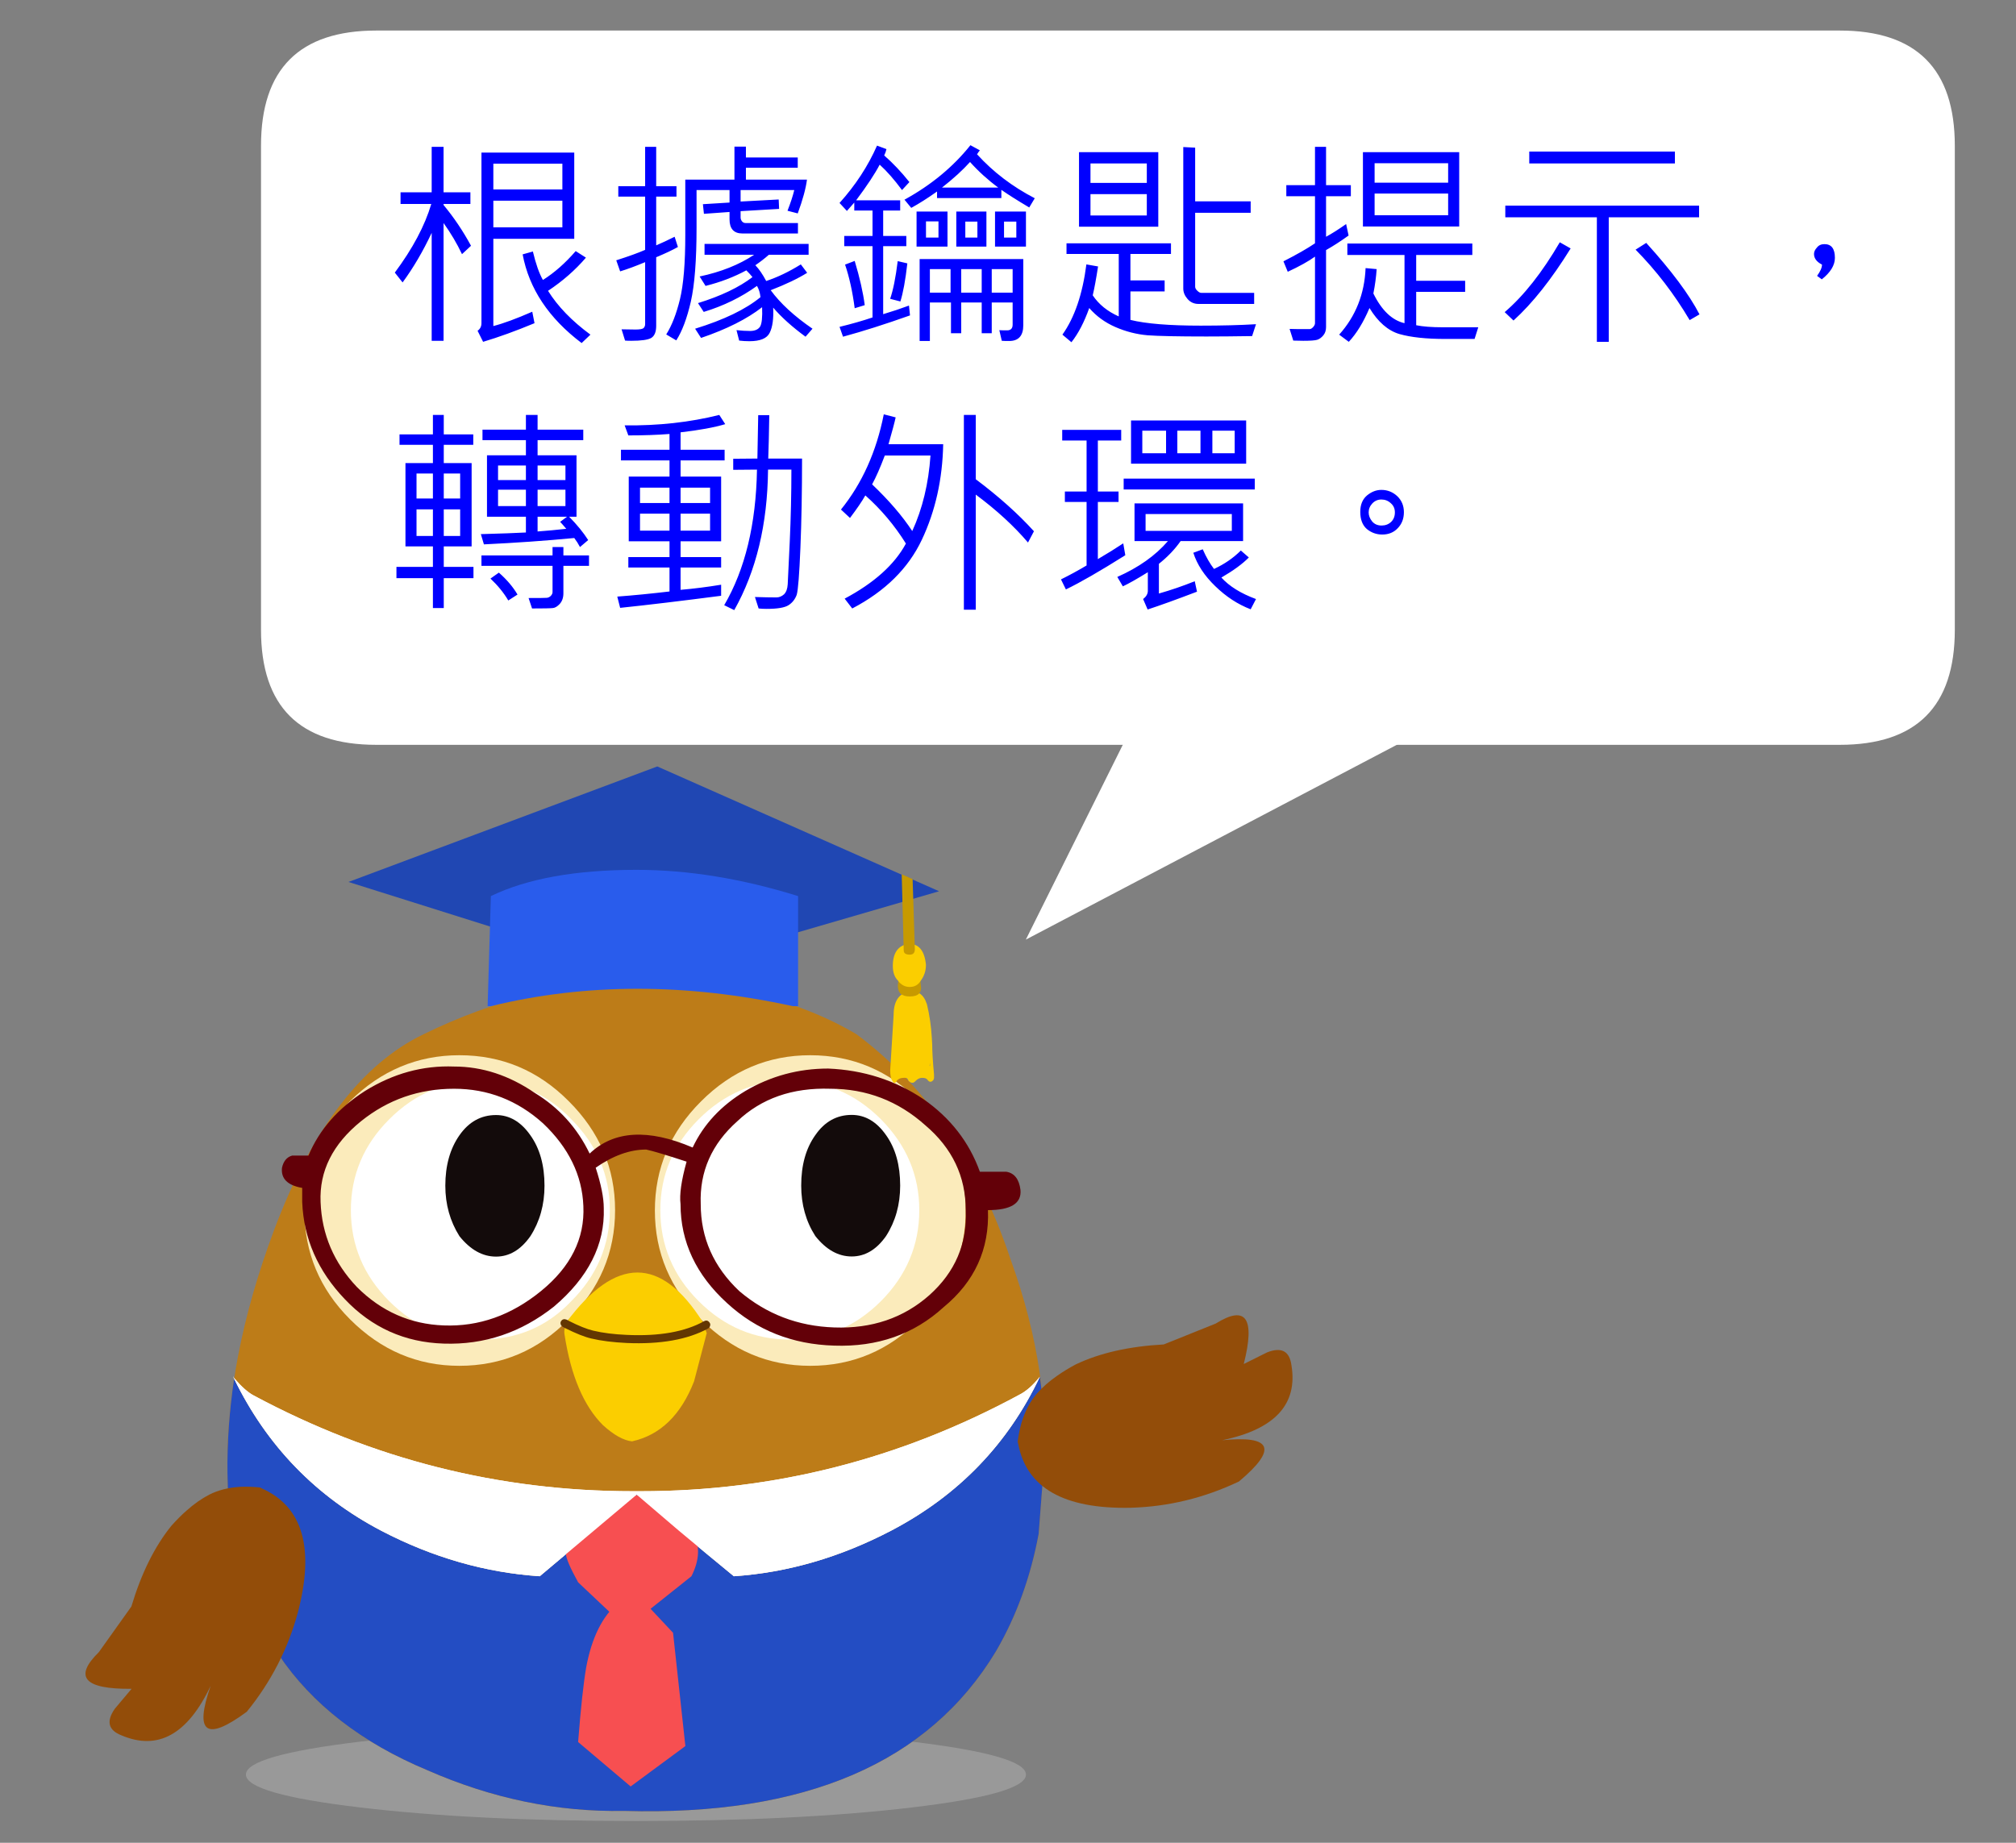 
<svg xmlns="http://www.w3.org/2000/svg" version="1.1" xmlns:xlink="http://www.w3.org/1999/xlink" preserveAspectRatio="none" x="0px" y="0px" width="350px" height="320px" viewBox="0 0 350 320">
<rect x="0" y="0" width="350" height="320" fill="#808080" stroke="none"/>
<defs>
<g id="flash0_ai____Illustrator_________0_Layer0_0_FILL">
<path fill="#999999" stroke="none" d="
M 47.75 -8.15
Q 27.95 -11.5 0 -11.5 -27.95 -11.5 -47.7 -8.15 -67.5 -4.75 -67.5 0 -67.5 4.8 -47.7 8.15 -28 11.5 0 11.5 28 11.5 47.75 8.15 67.5 4.8 67.5 0 67.5 -4.75 47.75 -8.15 Z"/>
</g>

<g id="______0_Layer1_0_MEMBER_0_MEMBER_0_MEMBER_0_MEMBER_0_FILL">
<path fill="#BD7C18" stroke="none" d="
M 294.75 188.35
Q 297.25 162.25 286.75 133.3 274.65 97.1 248.65 77.7 226.65 64.7 194.6 64.7 168.1 64.7 141.5 77.7 118.5 88.75 104.45 126.3 92.45 158.4 92.95 186.35 93.5 239.5 142.5 259.95 166.4 270.45 191.1 270 258.25 271.95 283.2 230.45 290.75 217.5 293.75 201.4
L 294.75 188.35 Z"/>
</g>

<g id="______0_Layer1_0_MEMBER_1_MEMBER_0_MEMBER_0_MEMBER_0_FILL">
<path fill="#FBEBBB" stroke="none" d="
M 177.4 148.3
Q 188.9 137 188.9 121.25 188.9 105.7 177.4 94.25 166.1 82.9 150.35 82.9 134.8 82.9 123.3 94.25 112 105.7 112 121.25 112 137 123.3 148.3 134.8 159.8 150.35 159.8 166.1 159.8 177.4 148.3 Z"/>
</g>

<g id="______0_Layer1_0_MEMBER_2_MEMBER_0_MEMBER_0_MEMBER_0_FILL">
<path fill="#FFFFFF" stroke="none" d="
M 178.05 143.8
Q 187.6 134.25 187.6 121.25 187.6 108.3 178.05 98.75 169.05 89.2 155.55 89.2 142.55 89.2 133 98.75 123.5 108.25 123.5 121.25 123.5 134.3 133 143.8 142.5 153.3 155.55 153.3 169.05 153.3 178.05 143.8 Z"/>
</g>

<g id="______0_Layer1_0_MEMBER_3_MEMBER_0_MEMBER_0_MEMBER_0_FILL">
<path fill="#FBEBBB" stroke="none" d="
M 237.2 82.9
Q 221.6 82.9 210.2 94.3 198.75 105.7 198.75 121.35 198.75 137 210.2 148.35 221.6 159.8 237.2 159.8 252.9 159.8 264.25 148.35 275.7 136.9 275.7 121.35 275.7 105.75 264.25 94.3 252.85 82.9 237.2 82.9 Z"/>
</g>

<g id="______0_Layer1_0_MEMBER_4_MEMBER_0_MEMBER_0_MEMBER_0_FILL">
<path fill="#FFFFFF" stroke="none" d="
M 232.15 89.2
Q 219.15 89.2 209.6 98.75 200.1 108.25 200.1 121.25 200.1 134.3 209.6 143.8 219.1 153.3 232.15 153.3 245.2 153.3 254.7 143.8 264.2 134.25 264.2 121.25 264.2 108.35 254.7 98.75 245.15 89.2 232.15 89.2 Z"/>
</g>

<g id="______0_Layer1_0_MEMBER_5_MEMBER_0_MEMBER_0_MEMBER_0_FILL">
<path fill="#234DC3" stroke="none" d="
M 294.75 188.35
Q 295.9 175.6 294.05 162.5 282.2 187.5 257.35 200.55 238.25 210.55 218.3 211.9 211.9 206.65 204.6 200.55
L 194.25 191.7 170.25 211.9
Q 150.1 210.55 131.15 200.7 106.75 187.95 94.6 163 92.8 175 92.95 186.35 93.5 239.5 142.5 259.95 166.4 270.45 191.1 270 258.25 271.95 283.2 230.45 290.75 217.5 293.75 201.4
L 294.75 188.35 Z"/>
</g>

<g id="______0_Layer1_0_MEMBER_5_MEMBER_0_MEMBER_0_MEMBER_1_FILL">
<path fill="#FFFFFF" stroke="none" d="
M 195.25 190.85
L 193.25 190.85
Q 143.7 190.85 99.45 167.15 97.35 166.05 94.6 162.85
L 94.3 162.35 94.6 163
Q 106.75 187.95 131.15 200.7 150.1 210.55 170.25 211.9
L 194.25 191.7 204.6 200.55
Q 211.9 206.65 218.3 211.9 238.25 210.55 257.35 200.55 282.2 187.5 294.05 162.5 291.45 165.75 288.9 167 244.8 190.85 195.25 190.85 Z"/>
</g>

<g id="______0_Layer1_0_MEMBER_6_MEMBER_0_MEMBER_0_MEMBER_0_FILL">
<path fill="#F74F51" stroke="none" d="
M 195.75 216.4
L 190.25 215.9 189.75 218.4
Q 183.8 223.4 181.75 234.45 180.75 240.2 179.75 252.95
L 192.75 263.95 206.3 253.95 203.25 225.9 195.75 217.9 195.75 216.4 Z"/>
</g>

<g id="______0_Layer1_0_MEMBER_7_MEMBER_0_MEMBER_0_MEMBER_0_FILL">
<path fill="#F74F51" stroke="none" d="
M 198.75 191.85
L 187.75 191.85 179.25 199.4
Q 176.75 205.3 176.75 206.4 176.75 207.95 179.75 213.4
L 188.75 221.9 195.25 221.9 207.8 211.9
Q 210.8 205.95 208.3 201.4 207.15 199.75 202.75 195.35
L 198.75 191.85 Z"/>
</g>

<g id="______0_Layer1_0_MEMBER_8_MEMBER_0_MEMBER_0_MEMBER_0_FILL">
<path fill="#630008" stroke="none" d="
M 241.65 86.2
Q 230.6 86.2 221.15 91.75 212.15 97.15 208.1 105.75 191.6 98.7 182.6 107.25 178 97.7 169.05 92.25 159.5 85.7 149.05 85.7 137.45 85.25 127 91.75 117 98.15 113 107.75
L 108.95 107.75
Q 107 108.3 106.45 110.75 106 114.8 111.45 115.75
L 111.45 119.25
Q 112 132.85 122 143.3 132 153.85 146.5 154.3 161.55 154.8 173.75 145.15 186.55 134.3 186.1 120.75 186.1 116.9 184.1 110.75 190.55 106.25 196.6 106.25 199.15 106.8 206.6 109.25 204.65 116.25 205.1 119.75 205.1 133.8 216.65 144.3 227.6 154.35 243.15 154.8 259.2 155.35 270.2 145.3 281.75 135.8 281.2 121.25 289.7 121.25 289.25 116.25 288.75 112.25 285.75 111.75
L 279.2 111.75
Q 275.25 100.75 265.2 93.75 254.75 86.75 241.65 86.2
M 219.65 141.3
Q 210.1 132.3 210.1 119.75 209.65 107.7 219.15 99.25 228.1 90.75 242.15 91.2 255.6 91.2 265.7 100.25 275.7 108.75 275.7 121.25 276.25 133.75 266.7 142.3 257.1 150.8 243.15 150.3 229.7 149.85 219.65 141.3
M 171.05 99.75
Q 180.6 108.8 181.05 120.25 181.6 132.3 170.55 141.3 159.5 150.3 146.5 149.8 134.05 149.35 125 140.3 116.45 131.3 116 119.25 115.5 107.75 126 99.25 136 91.2 149.05 91.2 161.55 91.2 171.05 99.75 Z"/>
</g>

<g id="______0_Layer1_0_MEMBER_9_MEMBER_0_MEMBER_0_MEMBER_0_FILL">
<path fill="#FFFFFF" stroke="none" d="
M 195.25 190.85
L 193.25 190.85
Q 143.7 190.85 99.45 167.15 97.35 166.05 94.6 162.85
L 94.3 162.35 94.6 163
Q 106.75 187.95 131.15 200.7 150.1 210.55 170.25 211.9
L 194.25 191.7 204.6 200.55
Q 211.9 206.65 218.3 211.9 238.25 210.55 257.35 200.55 282.2 187.5 294.05 162.5 291.45 165.75 288.9 167 244.8 190.85 195.25 190.85 Z"/>
</g>

<g id="______0_Layer1_0_MEMBER_10_MEMBER_0_MEMBER_0_MEMBER_0_MEMBER_0_FILL">
<path fill="#2047B3" stroke="none" d="
M 196.9 63.3
L 269.1 42.3 199.35 11.4 122.9 40 196.9 63.3 Z"/>
</g>

<g id="______0_Layer1_0_MEMBER_10_MEMBER_1_MEMBER_0_MEMBER_0_MEMBER_0_FILL">
<path fill="#295CEC" stroke="none" d="
M 232.9 70.75
L 234.2 70.75 234.2 43.5
Q 213.35 37 194.2 37 171.6 37 158.15 43.5
L 157.35 70.75 158.15 70.75
Q 193.4 62.15 232.9 70.75 Z"/>
</g>

<g id="______0_Layer1_0_MEMBER_10_MEMBER_2_MEMBER_0_MEMBER_0_MEMBER_0_FILL">
<path fill="#FBCE00" stroke="none" d="
M 266.1 70.3
L 266 70.05
Q 265 67 262.1 67 257.85 67.65 257.85 72.9
L 257 86.65
Q 257 88.55 257.55 89.25 258.1 90.25 258.6 89.25 258.8 89 259.05 88.85 259.45 88.55 260.25 88.5 261.15 88.4 261.35 88.85
L 261.55 89.25
Q 262.5 90.2 263.3 89.25 264.05 88.5 264.9 88.5 265.9 88.5 266.2 88.95 266.95 90 267.75 88.95
L 267.75 88.85 267.85 88.6 267.85 87.65
Q 267.4 82.85 267.4 80.25
L 267.3 78.5
Q 267.05 74.25 266.1 70.3
M 266.85 84.8
L 266.85 85.55 266.75 85.55 266.85 84.8 Z"/>
</g>

<g id="______0_Layer1_0_MEMBER_10_MEMBER_3_MEMBER_0_MEMBER_0_MEMBER_0_FILL">
<path fill="#C79A00" stroke="none" d="
M 261.6 62.75
Q 258.9 62.75 258.9 65.75 258.9 68.35 261.85 68.35 265.15 68.35 264.55 65.35 264.55 62.75 261.6 62.75 Z"/>
</g>

<g id="______0_Layer1_0_MEMBER_10_MEMBER_4_MEMBER_0_MEMBER_0_MEMBER_0_FILL">
<path fill="#FBCE00" stroke="none" d="
M 261.6 55.3
Q 257.65 55.9 257.65 60.8 257.65 63.15 258.9 64.4 260.05 66 261.85 66 263.65 66 264.6 64.4 265.85 62.7 265.85 60.5 265.35 55.3 261.6 55.3 Z"/>
</g>

<g id="______0_Layer1_0_MEMBER_10_MEMBER_5_MEMBER_0_MEMBER_0_MEMBER_0_FILL">
<path fill="#C79A00" stroke="none" d="
M 262.55 39.3
L 259.85 38.1 260.35 56.95
Q 260.35 58 261.85 58 263.1 58 263.1 56.65
L 262.55 39.3 Z"/>
</g>

<g id="______0_Layer1_0_MEMBER_11_MEMBER_0_MEMBER_0_MEMBER_0_MEMBER_0_FILL">
<path fill="#FBCE00" stroke="none" d="
M 176.4 150.65
Q 176.25 151.35 176.4 152.15 178.75 167.35 185.9 174.5 190 178.2 193.1 178.5 203.55 176.2 208.45 163.65
L 211.6 151.65
Q 211.45 151.5 211.45 151.3 211.1 150.55 210.6 148.95 195.1 124.45 176.9 148.95 176.5 150.2 176.4 150.65 Z"/>
</g>

<g id="______0_Layer1_0_MEMBER_11_MEMBER_0_MEMBER_1_MEMBER_0_FILL">
<path fill="#633702" stroke="none" d="
M 183.5 151.3
Q 187.05 150.45 191.85 150.25 203.85 149.7 210.95 153.65 211.8 154.1 212.35 153.2 212.55 152.85 212.4 152.45 212.3 152.1 211.95 151.85 204.35 147.7 191.75 148.25 186.6 148.5 183.05 149.35 180.6 149.9 176.5 151.95
L 175.95 152.25
Q 175.6 152.45 175.45 152.85 175.3 153.25 175.5 153.6 175.8 154.15 176.4 154.15
L 176.85 154.05 177.4 153.75
Q 181.15 151.85 183.5 151.3 Z"/>
</g>

<g id="_____2_0_Layer0_0_MEMBER_0_MEMBER_0_MEMBER_0_FILL">
<path fill="#934D09" stroke="none" d="
M 241.5 157.55
Q 237.05 154.05 234.85 158.8 228.25 172 245.8 181.6 228.6 174.4 238.85 190.15 249.35 199.75 262.6 204.2 286.1 211.9 293.8 197.2
L 294.1 196.7
Q 294.5 194.25 294.55 191.9 294.55 187.4 293.05 184 291.75 181.1 289.5 178.25 287.95 176.25 285.9 174.2 278.6 167.55 266.55 163.15
L 255.75 154.45
Q 247.05 144.45 246.2 162
L 241.5 157.55 Z"/>
</g>

<g id="____0_Layer0_0_MEMBER_0_MEMBER_0_MEMBER_0_FILL">
<path fill="#130B0B" stroke="none" d="
M 242.75 113.65
Q 242.75 106.05 239.25 101.15 235.75 96.15 230.75 96.15 225.2 96.15 221.75 101.15 218.25 106.05 218.25 113.65 218.25 120.7 221.75 126.15 225.75 131.2 230.75 131.2 235.7 131.2 239.25 126.15 242.75 120.7 242.75 113.65 Z"/>
</g>

<g id="____0_Layer0_1_MEMBER_0_MEMBER_0_MEMBER_0_FILL">
<path fill="#130B0B" stroke="none" d="
M 150.35 112.65
Q 150.35 105.05 146.85 100.15 143.35 95.15 138.35 95.15 132.8 95.15 129.3 100.15 125.8 105.15 125.8 112.65 125.8 119.6 129.3 125.15 133.35 130.2 138.35 130.2 143.3 130.2 146.85 125.15 150.35 119.7 150.35 112.65 Z"/>
</g>

<g id="______0_Layer0_0_MEMBER_0_MEMBER_0_FILL">
<path fill="#FFFFFF" stroke="none" d="
M 295.95 1.4
L 271.15 42.9 366.05 1.4 295.95 1.4 Z"/>
</g>

<g id="______0_Layer0_1_FILL">
<path fill="#FFFFFF" stroke="none" d="
M 119.15 -163.6
Q 92.95 -163.6 92.95 -137.4
L 92.95 -27.4
Q 92.95 -1.25 119.15 -1.25
L 451.7 -1.25
Q 477.85 -1.25 477.85 -27.4
L 477.85 -137.4
Q 477.85 -163.6 451.7 -163.6
L 119.15 -163.6 Z"/>
</g>

<g id="______0_Layer0_2_FILL">
<path fill="#0000FF" stroke="none" d="
M 352.6 -50.7
Q 350.95 -52.25 348.7 -52.25 346.85 -52.25 345.2 -50.9 343.55 -49.5 343.55 -46.9 343.55 -44.1 345.15 -42.7 346.8 -41.35 348.9 -41.35 351.25 -41.35 352.7 -42.9 354.2 -44.45 354.2 -46.8 354.2 -49.15 352.6 -50.7
M 352 -46.75
Q 352 -45.35 351.1 -44.45 350.15 -43.55 348.75 -43.55 347.3 -43.55 346.45 -44.55 345.6 -45.6 345.6 -46.75 345.6 -48 346.5 -48.95 347.4 -49.9 348.7 -49.9 350.05 -49.9 351 -49 352 -48.15 352 -46.75
M 314.95 -39.75
L 314.95 -48.95 288.45 -48.95 288.45 -39.75 296.6 -39.75
Q 292.05 -34.45 284.25 -31
L 285.6 -28.7
Q 287.75 -29.7 291.7 -32.15
L 291.7 -27.6
Q 291.7 -26.5 290.55 -25.6
L 291.65 -23.05
Q 296.1 -24.5 303.7 -27.4
L 303.15 -29.95
Q 298.8 -28.2 294.4 -26.95
L 294.4 -34.2
Q 297.6 -36.75 299.7 -39.75
L 314.95 -39.75
M 312.2 -46.35
L 312.2 -42.25 291.15 -42.25 291.15 -46.35 312.2 -46.35
M 318.1 -25.6
Q 312.55 -27.65 309.65 -30.85 314.05 -33.4 316.35 -35.75
L 314.4 -37.45
Q 311.65 -34.7 307.85 -32.95 306.35 -34.9 305.1 -37.75
L 302.8 -36.9
Q 304.2 -32.55 308.15 -28.75 312.1 -24.9 316.8 -23.1
L 318.1 -25.6
M 285.8 -55
L 285.8 -52.35 317.8 -52.35 317.8 -55 285.8 -55
M 285.2 -64.3
L 285.2 -66.9 270.8 -66.9 270.8 -64.3 276.75 -64.3 276.75 -51.85 271.45 -51.85 271.45 -49.3 276.75 -49.3 276.75 -33.8
Q 273.55 -31.9 270.5 -30.4
L 271.7 -27.95
Q 276.9 -30.45 286.2 -36.3
L 285.7 -39.2
Q 283 -37.4 279.5 -35.35
L 279.5 -49.3 284.55 -49.3 284.55 -51.85 279.5 -51.85 279.5 -64.3 285.2 -64.3
M 287.6 -69.2
L 287.6 -58.65 315.7 -58.65 315.7 -69.2 287.6 -69.2
M 298.9 -61.2
L 298.9 -66.7 304.55 -66.7 304.55 -61.2 298.9 -61.2
M 296.15 -66.7
L 296.15 -61.2 290.35 -61.2 290.35 -66.7 296.15 -66.7
M 312.9 -66.7
L 312.9 -61.2 307.45 -61.2 307.45 -66.7 312.9 -66.7
M 249.7 -54.85
L 249.7 -70.55 246.8 -70.55 246.8 -23 249.7 -23 249.7 -51.1
Q 257.3 -45.45 262.45 -39.4
L 263.9 -42.15
Q 258.1 -48.55 249.7 -54.85
M 241.75 -63.4
L 228.4 -63.4
Q 229.75 -68.1 230.15 -69.95
L 227.25 -70.7
Q 224.55 -57.05 216.8 -47.45
L 219 -45.4
Q 221.5 -48.7 222.75 -50.9 228.5 -45.8 232.65 -39.15 228.5 -31.45 217.7 -25.7
L 219.55 -23.3
Q 231.6 -29.6 236.55 -40.1 241.5 -50.6 241.75 -63.4
M 224.4 -53.6
Q 225.8 -56.15 227.5 -60.65
L 238.65 -60.65
Q 237.95 -50.4 234.2 -42.2 230.55 -47.75 224.4 -53.6
M 199.05 -59.9
Q 199.2 -63.9 199.3 -70.5
L 196.6 -70.5 196.4 -59.9 190.5 -59.85 190.5 -57.15 196.3 -57.2
Q 195.95 -37.2 188.3 -24.1
L 190.75 -22.9
Q 198.8 -37.2 199 -57.2
L 204.7 -57.2
Q 204.7 -48.4 204.3 -39.65
L 203.8 -29.2
Q 203.7 -27.55 202.9 -26.75 202.05 -26 201.05 -26 198.8 -26 195.8 -26.1
L 196.7 -23.3
Q 197.55 -23.2 198.65 -23.2 202.6 -23.2 204 -24.1 205.4 -25 206 -26.65 206.5 -28.35 206.9 -38.1 207.3 -47.9 207.3 -59.9
L 199.05 -59.9
M 174.95 -65.9
L 174.95 -62.05 163.1 -62.05 163.1 -59.45 174.95 -59.45 174.95 -55.5 165 -55.5 165 -39.7 174.95 -39.7 174.95 -35.85 164.9 -35.85 164.9 -33.3 174.95 -33.3 174.95 -27.45
Q 168.15 -26.65 162.2 -26.2
L 162.9 -23.45
Q 172.95 -24.5 187.55 -26.4
L 187.55 -29.1
Q 182.35 -28.25 177.65 -27.85
L 177.65 -33.3 187.55 -33.3 187.55 -35.85 177.65 -35.85 177.65 -39.7 187.55 -39.7 187.55 -55.5 177.65 -55.5 177.65 -59.45 188.4 -59.45 188.4 -62.05 177.65 -62.05 177.65 -66.3
Q 184.55 -67.1 188.55 -68.3
L 187.1 -70.55
Q 176.3 -67.85 164 -68
L 164.9 -65.55
Q 170.45 -65.55 174.95 -65.9
M 167.75 -52.8
L 174.95 -52.8 174.95 -49.05 167.75 -49.05 167.75 -52.8
M 177.65 -52.8
L 184.85 -52.8 184.85 -49.05 177.65 -49.05 177.65 -52.8
M 184.85 -46.45
L 184.85 -42.3 177.65 -42.3 177.65 -46.45 184.85 -46.45
M 174.95 -46.45
L 174.95 -42.3 167.75 -42.3 167.75 -46.45 174.95 -46.45
M 137.85 -26.7
Q 136.2 -29.5 133.3 -32.05
L 131.25 -30.6
Q 133.95 -28.05 135.6 -25.25
L 137.85 -26.7
M 149.05 -38.3
L 146.4 -38.3 146.4 -36.25 129.05 -36.25 129.05 -33.7 146.4 -33.7 146.4 -27.3
Q 146.4 -26.85 146 -26.4 145.55 -25.95 145 -25.9 144.45 -25.85 140.55 -25.85
L 141.4 -23.3
Q 145.6 -23.3 146.45 -23.4 147.25 -23.45 148.15 -24.4 149.05 -25.4 149.05 -27
L 149.05 -33.7 155.3 -33.7 155.3 -36.25 149.05 -36.25 149.05 -38.3
M 127.05 -63.25
L 127.05 -65.8 119.85 -65.8 119.85 -70.55 117.2 -70.55 117.2 -65.8 109.05 -65.8 109.05 -63.25 117.2 -63.25 117.2 -58.8 110.5 -58.8 110.5 -38.45 117.2 -38.45 117.2 -33.45 108.3 -33.45 108.3 -30.7 117.2 -30.7 117.2 -23.4 119.85 -23.4 119.85 -30.7 127.1 -30.7 127.1 -33.45 119.85 -33.45 119.85 -38.45 126.65 -38.45 126.65 -58.8 119.85 -58.8 119.85 -63.25 127.05 -63.25
M 123.85 -56.25
L 123.85 -50.15 119.85 -50.15 119.85 -56.25 123.85 -56.25
M 113.2 -50.15
L 113.2 -56.25 117.2 -56.25 117.2 -50.15 113.2 -50.15
M 117.2 -41
L 113.2 -41 113.2 -47.5 117.2 -47.5 117.2 -41
M 119.85 -41
L 119.85 -47.5 123.85 -47.5 123.85 -41 119.85 -41
M 139.9 -70.55
L 139.9 -66.95 129.3 -66.95 129.3 -64.4 139.9 -64.4 139.9 -60.7 130.4 -60.7 130.4 -45.7 139.9 -45.7 139.9 -41.85
Q 136.2 -41.65 128.9 -41.45
L 129.65 -38.95
Q 141.2 -39.5 151.7 -40.5 152.5 -39.45 153.1 -38.3
L 155.1 -40
Q 153.35 -42.75 150.45 -45.7
L 152.25 -45.7 152.25 -60.7 142.75 -60.7 142.75 -64.4 153.9 -64.4 153.9 -66.95 142.75 -66.95 142.75 -70.55 139.9 -70.55
M 133.1 -54.65
L 133.1 -58.2 139.9 -58.2 139.9 -54.65 133.1 -54.65
M 133.1 -52.3
L 139.9 -52.3 139.9 -48.3 133.1 -48.3 133.1 -52.3
M 142.75 -52.3
L 149.55 -52.3 149.55 -48.3 142.75 -48.3 142.75 -52.3
M 149.55 -54.65
L 142.75 -54.65 142.75 -58.2 149.55 -58.2 149.55 -54.65
M 149.95 -45.7
L 148.25 -44.45
Q 148.65 -44.05 149.75 -42.75 146.2 -42.35 142.75 -42.1
L 142.75 -45.7 149.95 -45.7
M 454.3 -109.85
Q 454.3 -108.25 456.25 -107.25 456.25 -106.15 455.05 -104.5
L 456.2 -103.65
Q 459.4 -106.2 459.4 -108.9 459.4 -112.25 456.85 -112.25 455.65 -112.25 455 -111.4 454.3 -110.65 454.3 -109.85
M 394.9 -111.2
L 392.25 -112.7
Q 385.8 -101.65 378.8 -95.65
L 380.95 -93.6
Q 387.9 -99.9 394.9 -111.2
M 420.35 -131.95
L 420.35 -134.85 384.8 -134.85 384.8 -131.95 420.35 -131.95
M 426.25 -118.8
L 426.25 -121.65 378.95 -121.65 378.95 -118.8 401.3 -118.8 401.3 -88.4 404.2 -88.4 404.2 -118.8 426.25 -118.8
M 413.35 -112.55
L 410.75 -110.9
Q 418.3 -103.25 423.95 -93.7
L 426.35 -95.1
Q 422.6 -102.35 413.35 -112.55
M 344.2 -134.7
L 344.2 -116.55 367.7 -116.55 367.7 -134.7 344.2 -134.7
M 347.05 -127.25
L 347.05 -132 365 -132 365 -127.25 347.05 -127.25
M 347.05 -119.3
L 347.05 -124.6 365 -124.6 365 -119.3 347.05 -119.3
M 340.4 -112.4
L 340.4 -109.6 354.35 -109.6 354.35 -92.95
Q 349.8 -94 346.75 -100.2 347.35 -103.2 347.55 -106.15
L 344.85 -106.4
Q 344.45 -96.9 338.4 -90.15
L 340.75 -88.4
Q 343.6 -91.45 345.8 -96.65 348.9 -91.55 353.1 -90.3 357.3 -89.1 364.3 -89.1
L 371.45 -89.1 372.35 -91.95 363.7 -91.95
Q 359.65 -91.95 357.2 -92.45
L 357.2 -100.6 369.15 -100.6 369.15 -103.3 357.2 -103.3 357.2 -109.6 370.9 -109.6 370.9 -112.4 340.4 -112.4
M 325.5 -123.95
L 332.5 -123.95 332.5 -112.45
Q 329.7 -110.55 324.8 -108.05
L 325.85 -105.5
Q 330.15 -107.5 332.5 -109.2
L 332.5 -92.95
Q 332.5 -92.5 332.05 -92 331.6 -91.5 331.15 -91.5 327 -91.5 326.3 -91.55
L 327.2 -88.7
Q 328.3 -88.65 329.65 -88.65 332.25 -88.65 333.05 -88.9 333.85 -89.15 334.55 -90 335.2 -90.8 335.2 -92
L 335.2 -110.8
Q 337.7 -112.2 340.7 -114.35
L 340.1 -117.15
Q 337.25 -115.15 335.2 -114.05
L 335.2 -123.95 341.25 -123.95 341.25 -126.65 335.2 -126.65 335.2 -136 332.5 -136 332.5 -126.65 325.5 -126.65 325.5 -123.95
M 303.25 -135.8
L 300.35 -135.95 300.35 -101.4
Q 300.35 -100.05 301.4 -98.85 302.45 -97.65 304.05 -97.65
L 317.65 -97.65 317.65 -100.35 304.75 -100.35
Q 304.3 -100.35 303.8 -100.85 303.25 -101.35 303.25 -101.85
L 303.25 -119.9 316.8 -119.9 316.8 -122.7 303.25 -122.7 303.25 -135.8
M 274.9 -134.7
L 274.9 -116.5 294.25 -116.5 294.25 -134.7 274.9 -134.7
M 277.7 -127.2
L 277.7 -131.95 291.45 -131.95 291.45 -127.2 277.7 -127.2
M 277.7 -119.25
L 277.7 -124.45 291.45 -124.45 291.45 -119.25 277.7 -119.25
M 271.85 -112.45
L 271.85 -109.85 284.6 -109.85 284.6 -94.6
Q 280.45 -96.45 278.25 -99.75 278.85 -102.25 279.55 -106.8
L 276.7 -107.3
Q 275.3 -96.4 270.85 -90.15
L 273.05 -88.3
Q 275.55 -91.45 277.4 -96.65 280 -93.65 283.8 -92 287.6 -90.35 291.6 -90 295.6 -89.7 306 -89.7 310.7 -89.7 317.15 -89.8
L 318.1 -92.7
Q 312.3 -92.35 304.6 -92.35 293.1 -92.35 287.45 -93.75
L 287.45 -100.7 295.8 -100.7 295.8 -103.4 287.45 -103.4 287.45 -109.85 297.35 -109.85 297.35 -112.45 271.85 -112.45
M 238.5 -88.6
L 238.5 -98 243.65 -98 243.65 -90.5 246.15 -90.5 246.15 -98 251.15 -98 251.15 -90.5 253.6 -90.5 253.6 -98 258.7 -98 258.7 -92.6
Q 258.7 -91.2 257.35 -91.2 255.75 -91.2 255.45 -91.25
L 256.05 -88.65
Q 256.55 -88.6 257.85 -88.6 261.3 -88.6 261.3 -92.45
L 261.3 -108.6 236 -108.6 236 -88.6 238.5 -88.6
M 243.55 -106.15
L 243.55 -100.4 238.5 -100.4 238.5 -106.15 243.55 -106.15
M 251.15 -100.4
L 246.15 -100.4 246.15 -106.15 251.15 -106.15 251.15 -100.4
M 258.7 -100.4
L 253.6 -100.4 253.6 -106.15 258.7 -106.15 258.7 -100.4
M 233 -107.55
L 230.65 -108.1
Q 229.9 -102.05 228.8 -98.9
L 231.3 -98.25
Q 232.3 -101.4 233 -107.55
M 242.8 -111.65
L 242.8 -120.2 235.25 -120.2 235.25 -111.65 242.8 -111.65
M 240.6 -113.85
L 237.55 -113.85 237.55 -117.8 240.6 -117.8 240.6 -113.85
M 220.15 -108.15
L 217.8 -107.25
Q 219.35 -102.7 220.15 -96.6
L 222.6 -97.35
Q 222 -102 220.15 -108.15
M 227.9 -135.45
L 225.6 -136.3
Q 222.3 -128.8 216.45 -122.3
L 218.25 -120.35 220.05 -122.4 220.05 -120.45 224.5 -120.45 224.5 -114.25 217.6 -114.25 217.6 -111.75 224.5 -111.75 224.5 -94.35
Q 220.95 -93.15 216.45 -92.05
L 217.3 -89.65
Q 224.5 -91.6 233.65 -94.85
L 233.4 -97.25
Q 230.45 -96.15 227.1 -95.15
L 227.1 -111.75 232.75 -111.75 232.75 -114.25 227.1 -114.25 227.1 -120.45 231.25 -120.45 231.25 -122.95 220.5 -122.95
Q 224.5 -128.3 226.25 -131.65 228.85 -129.3 231.7 -125.45
L 233.5 -127.4
Q 230.55 -131.1 227.35 -133.9 227.75 -134.7 227.9 -135.45
M 252.3 -111.65
L 252.3 -120.2 244.95 -120.2 244.95 -111.65 252.3 -111.65
M 250.1 -113.85
L 247.15 -113.85 247.15 -117.75 250.1 -117.75 250.1 -113.85
M 254.4 -111.65
L 261.95 -111.65 261.95 -120.2 254.4 -120.2 254.4 -111.65
M 259.6 -117.75
L 259.6 -113.85 256.6 -113.85 256.6 -117.75 259.6 -117.75
M 250.7 -135.15
L 248.4 -136.4
Q 242.05 -128.45 232.3 -123.1
L 233.95 -121.1
Q 236.8 -122.65 240.25 -125.1
L 240.25 -123.5 255.95 -123.5 255.95 -125.5
Q 258.3 -123.85 262.75 -121.2
L 264.1 -123.45
Q 255.9 -127.7 250 -134.2 250.15 -134.35 250.35 -134.7 250.55 -135 250.7 -135.15
M 248.3 -132.3
Q 251.45 -128.8 255.2 -126.05
L 241.45 -126.05
Q 245.65 -129.35 248.3 -132.3
M 182.3 -104.35
L 183.75 -102.05
Q 189.15 -103.4 193.7 -105.85 194.6 -104.95 195.2 -104.2 190.3 -100.45 181.9 -97.85
L 183.3 -95.7
Q 190.55 -97.9 196.3 -102.05 197 -100.85 197.15 -99.3 191.75 -94.85 181.2 -91.6
L 182.65 -89.35
Q 192.05 -92.55 197.55 -96.85 197.7 -93.15 197.05 -92.1 196.35 -91.05 194.6 -91.05 193.1 -91.05 191.3 -91.25
L 191.95 -88.7
Q 193.1 -88.55 194.45 -88.55 198.4 -88.55 199.4 -90.6 200.45 -92.7 200.25 -96.75 203.3 -93.2 208.15 -89.65
L 209.85 -91.6
Q 203.15 -96.2 199.65 -101 205.2 -103.15 208.55 -105.25
L 207 -107.3
Q 202.65 -104.6 198.55 -103.25 197.25 -105.7 195.9 -107.1 197.6 -108.25 199.2 -109.65
L 208.9 -109.65 208.9 -112.3 183.5 -112.3 183.5 -109.65 195.6 -109.65
Q 190.1 -106 182.3 -104.35
M 162.45 -123.85
L 169 -123.85 169 -110.85
Q 166.5 -109.75 161.95 -108.3
L 162.9 -105.6
Q 165.4 -106.35 169 -107.85
L 169 -92.75
Q 169 -92.05 168.55 -91.7 168.1 -91.4 166.65 -91.4 165.2 -91.4 163.25 -91.45
L 164.1 -88.7
Q 164.7 -88.65 165.6 -88.65 169.3 -88.65 170.5 -89.35 171.7 -90.1 171.7 -92.3
L 171.7 -109.05
Q 174.95 -110.4 177 -111.55
L 176.2 -114.05
Q 173.6 -112.75 171.7 -111.95
L 171.7 -123.85 176.65 -123.85 176.65 -126.4 171.7 -126.4 171.7 -136 169 -136 169 -126.4 162.45 -126.4 162.45 -123.85
M 193.6 -128
L 193.6 -130.9 206.25 -130.9 206.25 -133.4 193.6 -133.4 193.6 -136.05 190.8 -136.05 190.8 -128 178.8 -128 178.8 -114.5
Q 178.8 -104.15 177.5 -98.8 176.2 -93.45 174.15 -90.2
L 176.6 -88.75
Q 178.75 -92.1 180.15 -98.2 181.55 -104.35 181.55 -116.3
L 181.55 -125.45 189.6 -125.45 189.6 -122.4 183.1 -122 183.35 -119.65 189.6 -120.1 189.6 -118.3
Q 189.6 -114.85 192.75 -114.85
L 206.3 -114.85 206.3 -117.4 193.5 -117.4
Q 193 -117.4 192.65 -117.8 192.3 -118.25 192.3 -118.75
L 192.3 -120.3 201.7 -120.85 201.6 -123.15 192.3 -122.65 192.3 -125.45 205.4 -125.45
Q 204.9 -123.35 203.75 -120.4
L 206.25 -119.75
Q 208.1 -124.8 208.5 -128
L 193.6 -128
M 131.95 -113.55
L 151.7 -113.55 151.7 -134.6 129.05 -134.6 129.05 -92.95
Q 129.05 -91.75 128.1 -91.1
L 129.45 -88.4
Q 135.15 -90.1 142 -92.95
L 141.45 -95.75
Q 135.65 -93.2 131.95 -92.25
L 131.95 -113.55
M 148.8 -131.9
L 148.8 -125.6 131.95 -125.6 131.95 -131.9 148.8 -131.9
M 131.95 -116.35
L 131.95 -122.85 148.8 -122.85 148.8 -116.35 131.95 -116.35
M 141.6 -110.45
L 139.1 -109.75
Q 141.45 -97.2 153.5 -88.1
L 155.65 -90.15
Q 148.85 -95.15 145.3 -100.85 150.65 -104.4 154.55 -108.95
L 152.05 -110.55
Q 148.25 -106.15 144.05 -103.5 142.7 -105.85 141.6 -110.45
M 116.9 -124.9
L 109.3 -124.9 109.3 -122.05 116.8 -122.05
Q 114.45 -114.1 107.9 -105.3
L 109.8 -102.9
Q 113.7 -108.2 116.9 -115
L 116.9 -88.65 119.8 -88.65 119.8 -117.4
Q 122.45 -113.7 124.3 -109.8
L 126.5 -111.85
Q 123.55 -117.3 119.8 -121.8
L 119.8 -122.05 126.35 -122.05 126.35 -124.9 119.8 -124.9 119.8 -136 116.9 -136 116.9 -124.9 Z"/>
</g>
</defs>

<g transform="matrix( 0.764, 0, 0, 0.764, -25.7,125.1) ">
<g id="____" transform="matrix( 1.313, 0, 0, 0.918, 178.15,239.6) ">
<g transform="matrix( 1, 0, 0, 1, 0,0) ">
<use xlink:href="#flash0_ai____Illustrator_________0_Layer0_0_FILL"/>
</g>
</g>

<g transform="matrix( 0.918, 0, 0, 0.918, 0,0) ">
<use xlink:href="#______0_Layer1_0_MEMBER_0_MEMBER_0_MEMBER_0_MEMBER_0_FILL"/>
</g>

<g transform="matrix( 0.918, 0, 0, 0.918, 0,0) ">
<use xlink:href="#______0_Layer1_0_MEMBER_1_MEMBER_0_MEMBER_0_MEMBER_0_FILL"/>
</g>

<g transform="matrix( 0.918, 0, 0, 0.918, 0,0) ">
<use xlink:href="#______0_Layer1_0_MEMBER_2_MEMBER_0_MEMBER_0_MEMBER_0_FILL"/>
</g>

<g transform="matrix( 0.918, 0, 0, 0.918, 0,0) ">
<use xlink:href="#______0_Layer1_0_MEMBER_3_MEMBER_0_MEMBER_0_MEMBER_0_FILL"/>
</g>

<g transform="matrix( 0.918, 0, 0, 0.918, 0,0) ">
<use xlink:href="#______0_Layer1_0_MEMBER_4_MEMBER_0_MEMBER_0_MEMBER_0_FILL"/>
</g>

<g transform="matrix( 0.918, 0, 0, 0.918, 0,0) ">
<use xlink:href="#______0_Layer1_0_MEMBER_5_MEMBER_0_MEMBER_0_MEMBER_0_FILL"/>
</g>

<g transform="matrix( 0.918, 0, 0, 0.918, 0,0) ">
<use xlink:href="#______0_Layer1_0_MEMBER_5_MEMBER_0_MEMBER_0_MEMBER_1_FILL"/>
</g>

<g transform="matrix( 0.918, 0, 0, 0.918, 0,0) ">
<use xlink:href="#______0_Layer1_0_MEMBER_6_MEMBER_0_MEMBER_0_MEMBER_0_FILL"/>
</g>

<g transform="matrix( 0.918, 0, 0, 0.918, 0,0) ">
<use xlink:href="#______0_Layer1_0_MEMBER_7_MEMBER_0_MEMBER_0_MEMBER_0_FILL"/>
</g>

<g transform="matrix( 0.918, 0, 0, 0.918, 0,0) ">
<use xlink:href="#______0_Layer1_0_MEMBER_8_MEMBER_0_MEMBER_0_MEMBER_0_FILL"/>
</g>

<g transform="matrix( 0.918, 0, 0, 0.918, 0,0) ">
<use xlink:href="#______0_Layer1_0_MEMBER_9_MEMBER_0_MEMBER_0_MEMBER_0_FILL"/>
</g>

<g transform="matrix( 0.918, 0, 0, 0.918, 0,0) ">
<use xlink:href="#______0_Layer1_0_MEMBER_10_MEMBER_0_MEMBER_0_MEMBER_0_MEMBER_0_FILL"/>
</g>

<g transform="matrix( 0.918, 0, 0, 0.918, 0,0) ">
<use xlink:href="#______0_Layer1_0_MEMBER_10_MEMBER_1_MEMBER_0_MEMBER_0_MEMBER_0_FILL"/>
</g>

<g transform="matrix( 0.918, 0, 0, 0.918, 0,0) ">
<use xlink:href="#______0_Layer1_0_MEMBER_10_MEMBER_2_MEMBER_0_MEMBER_0_MEMBER_0_FILL"/>
</g>

<g transform="matrix( 0.918, 0, 0, 0.918, 0,0) ">
<use xlink:href="#______0_Layer1_0_MEMBER_10_MEMBER_3_MEMBER_0_MEMBER_0_MEMBER_0_FILL"/>
</g>

<g transform="matrix( 0.918, 0, 0, 0.918, 0,0) ">
<use xlink:href="#______0_Layer1_0_MEMBER_10_MEMBER_4_MEMBER_0_MEMBER_0_MEMBER_0_FILL"/>
</g>

<g transform="matrix( 0.918, 0, 0, 0.918, 0,0) ">
<use xlink:href="#______0_Layer1_0_MEMBER_10_MEMBER_5_MEMBER_0_MEMBER_0_MEMBER_0_FILL"/>
</g>

<g transform="matrix( 0.918, 0, 0, 0.918, 0,0) ">
<use xlink:href="#______0_Layer1_0_MEMBER_11_MEMBER_0_MEMBER_0_MEMBER_0_MEMBER_0_FILL"/>
</g>

<g transform="matrix( 0.918, 0, 0, -0.918, 0,277.6) ">
<use xlink:href="#______0_Layer1_0_MEMBER_11_MEMBER_0_MEMBER_1_MEMBER_0_FILL"/>
</g>

<g transform="matrix( -0.059, -0.998, 0.998, -0.059, 54.05,232.65) ">
<g transform="matrix( 1, 0, 0, 1, 0,0) ">
<g transform="matrix( 0.918, 0, 0, 0.918, -214.05,-138.5) ">
<use xlink:href="#_____2_0_Layer0_0_MEMBER_0_MEMBER_0_MEMBER_0_FILL"/>
</g>
</g>
</g>

<g transform="matrix( -0.957, -0.292, -0.292, 0.957, 330.7,140) ">
<g transform="matrix( 1, 0, 0, 1, 0,0) ">
<g transform="matrix( 0.918, 0, 0, 0.918, -214.05,-138.5) ">
<use xlink:href="#_____2_0_Layer0_0_MEMBER_0_MEMBER_0_MEMBER_0_FILL"/>
</g>
</g>
</g>

<g transform="matrix( 1, 0, 0, 1, 134.9,89.7) ">
<g transform="matrix( 0.918, 0, 0, 0.918, -119.55,-88.3) ">
<use xlink:href="#____0_Layer0_0_MEMBER_0_MEMBER_0_MEMBER_0_FILL"/>
</g>

<g transform="matrix( 0.918, 0, 0, 0.918, -115.55,-87.35) ">
<use xlink:href="#____0_Layer0_1_MEMBER_0_MEMBER_0_MEMBER_0_FILL"/>
</g>
</g>

<g transform="matrix( 1, 0, 0, 1.201, -4.4,-1.7) ">
<use xlink:href="#______0_Layer0_0_MEMBER_0_MEMBER_0_FILL"/>
</g>

<g transform="matrix( 1, 0, 0, 1, 0,6.8) ">
<use xlink:href="#______0_Layer0_1_FILL"/>
</g>

<g transform="matrix( 0.931, 0, 0, 0.931, 22.9,-3.75) ">
<use xlink:href="#______0_Layer0_2_FILL"/>
</g>
</g>
</svg>
